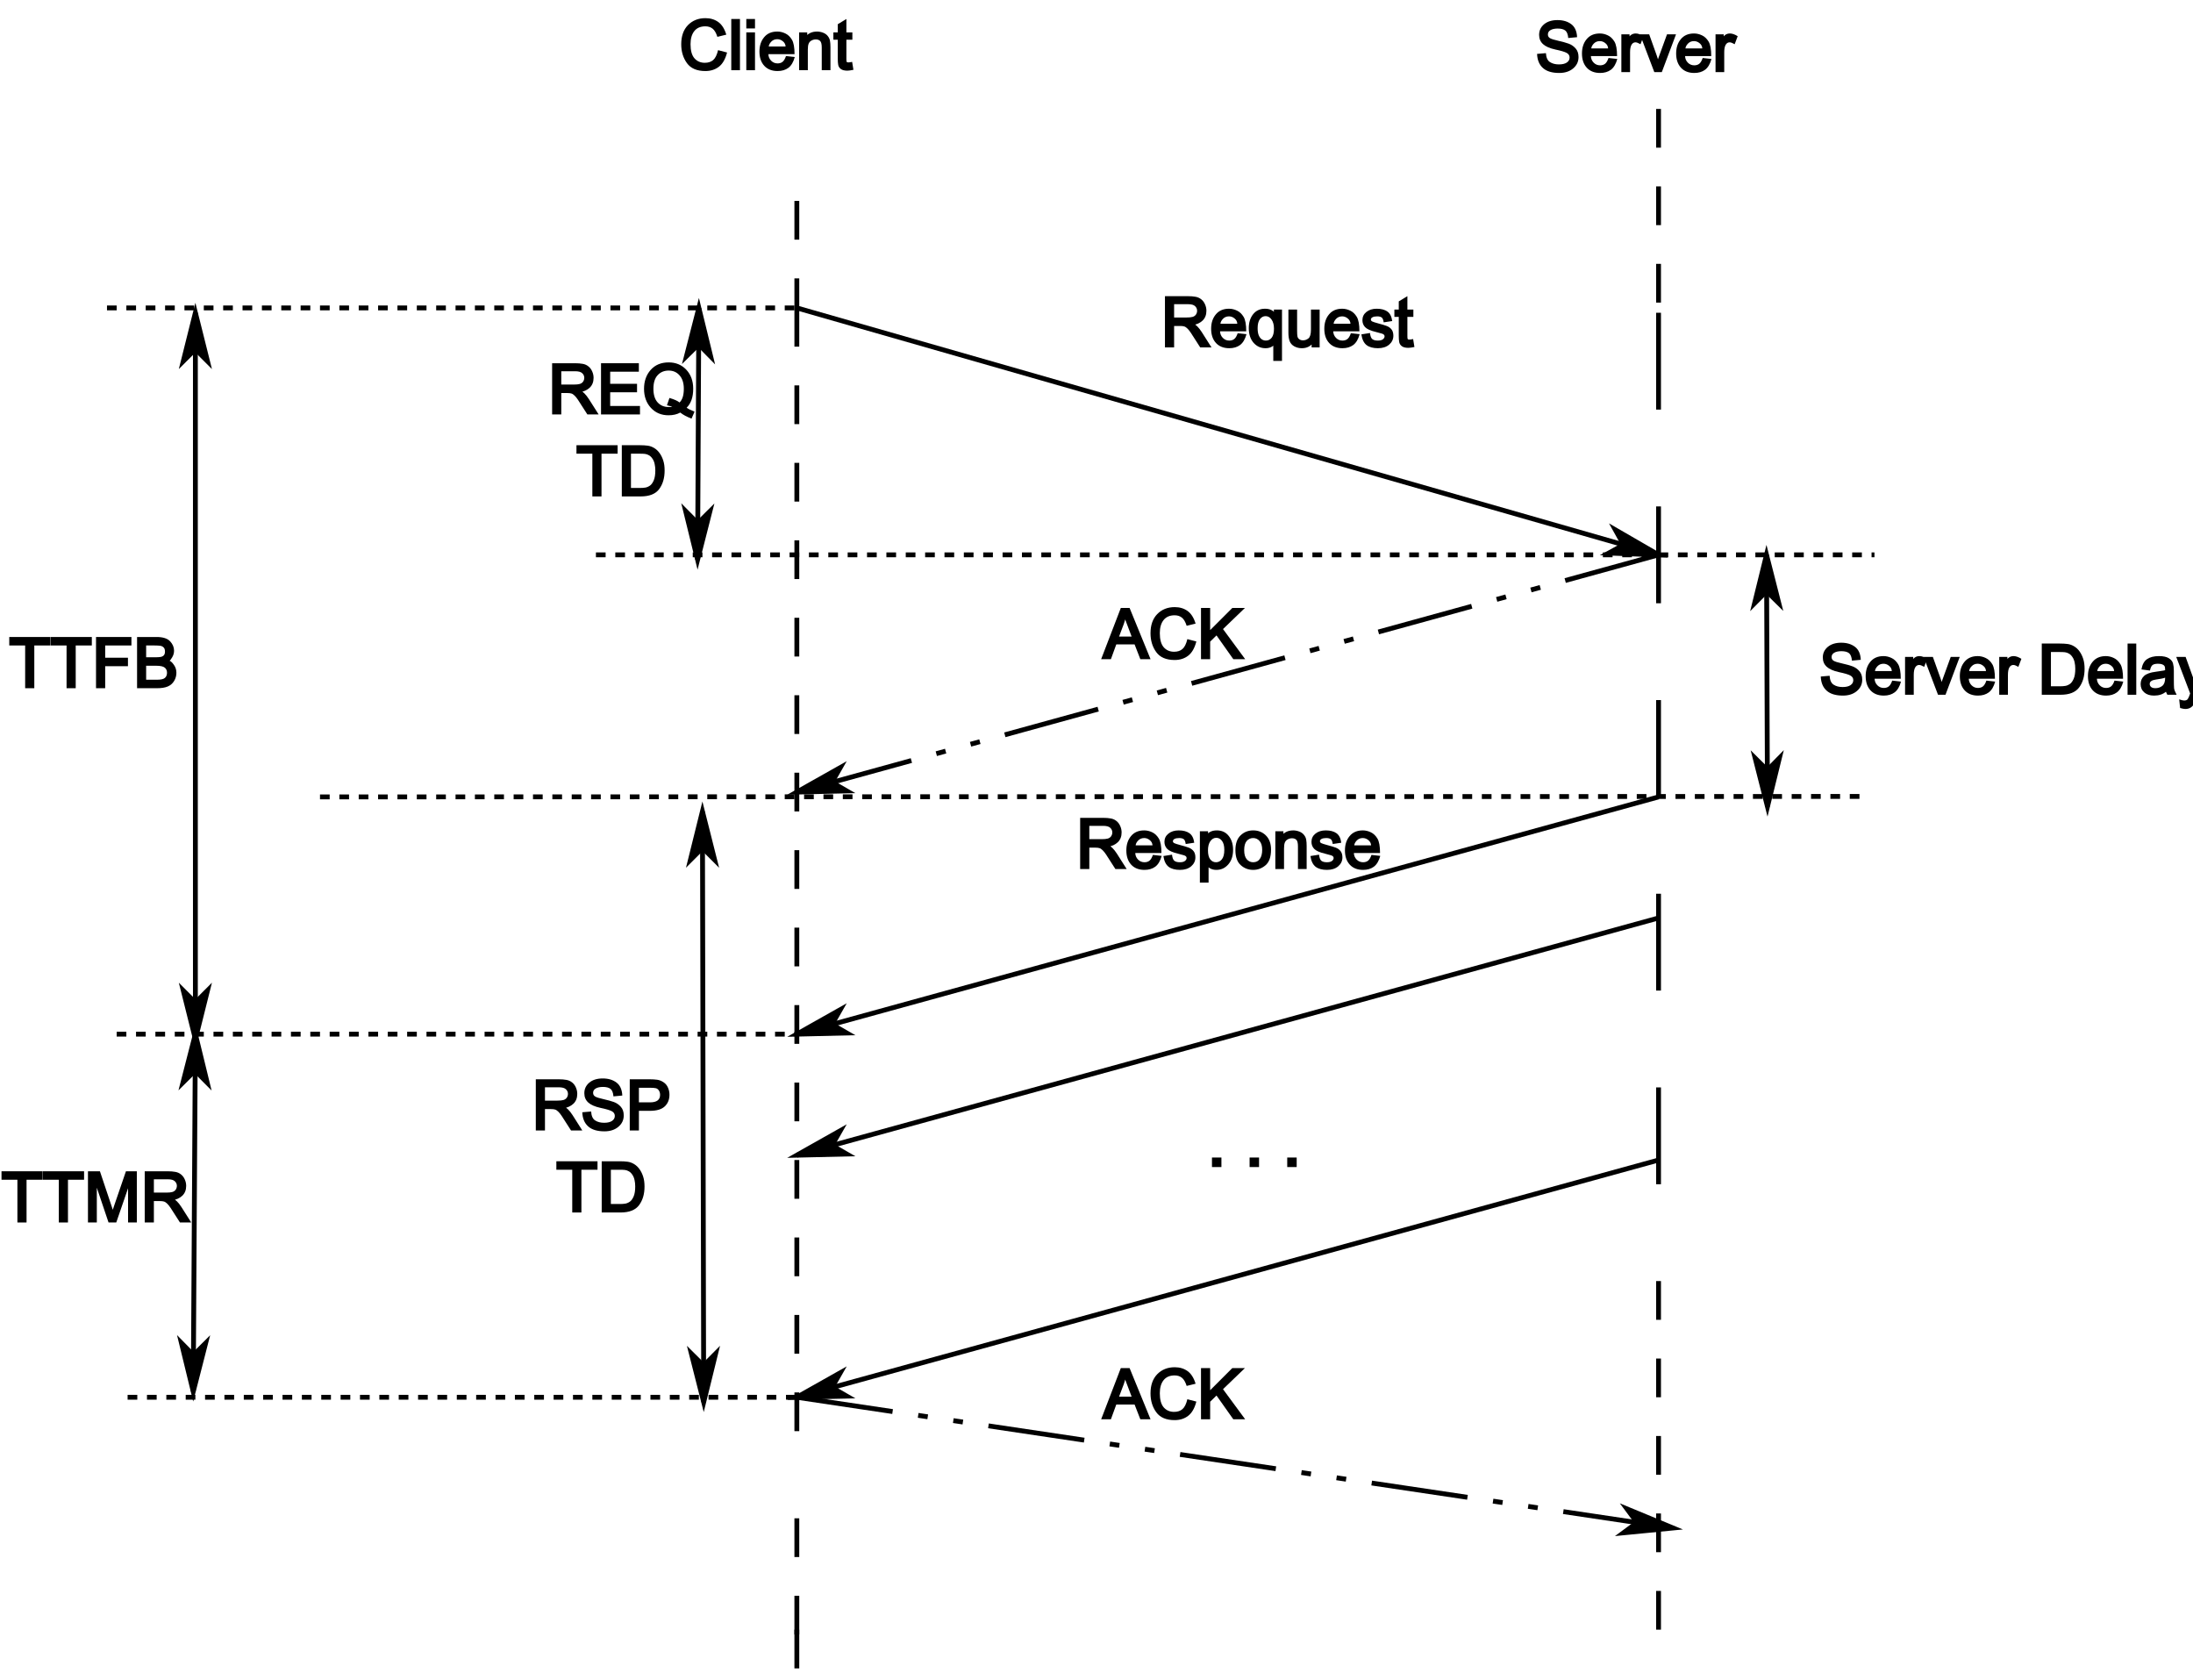<?xml version="1.0" encoding="UTF-8"?>
<svg xmlns="http://www.w3.org/2000/svg" xmlns:xlink="http://www.w3.org/1999/xlink" width="453pt" height="347pt" viewBox="0 0 453 347" version="1.1">
<defs>
<g>
<symbol overflow="visible" id="glyph0-0">
<path style="stroke:none;" d="M 10.734 0 L 8.406 0 C 7.352 -1.656 6.707 -2.66 6.469 -3.016 C 6.238 -3.367 6.004 -3.66 5.766 -3.891 C 5.523 -4.129 5.301 -4.273 5.094 -4.328 C 4.895 -4.391 4.617 -4.422 4.266 -4.422 L 3.016 -4.422 L 3.016 0 L 1.125 0 L 1.125 -10.578 L 5.844 -10.578 C 6.469 -10.578 7 -10.535 7.438 -10.453 C 7.883 -10.379 8.281 -10.203 8.625 -9.922 C 8.969 -9.648 9.227 -9.301 9.406 -8.875 C 9.594 -8.457 9.688 -8.02 9.688 -7.562 C 9.688 -6.719 9.422 -6.039 8.891 -5.531 C 8.359 -5.031 7.688 -4.723 6.875 -4.609 L 6.875 -5.016 C 7.488 -4.742 8.102 -4.129 8.719 -3.172 Z M 3.016 -6.172 L 5.578 -6.172 C 6.117 -6.172 6.535 -6.211 6.828 -6.297 C 7.117 -6.379 7.348 -6.535 7.516 -6.766 C 7.68 -7.004 7.766 -7.27 7.766 -7.562 C 7.766 -7.938 7.625 -8.254 7.344 -8.516 C 7.07 -8.785 6.586 -8.922 5.891 -8.922 L 3.016 -8.922 Z M 3.016 -6.172 "/>
</symbol>
<symbol overflow="visible" id="glyph0-1">
<path style="stroke:none;" d="M 9.156 0 L 1.109 0 L 1.109 -10.578 L 8.922 -10.578 L 8.922 -8.828 L 3 -8.828 L 3 -6.328 L 8.547 -6.328 L 8.547 -4.578 L 3 -4.578 L 3 -1.75 L 9.156 -1.75 Z M 9.156 0 "/>
</symbol>
<symbol overflow="visible" id="glyph0-2">
<path style="stroke:none;" d="M 11.094 -0.578 L 10.469 0.859 C 9.5 0.492 8.723 0.078 8.141 -0.391 C 7.461 -0.016 6.656 0.172 5.719 0.172 C 4.238 0.172 3.023 -0.336 2.078 -1.359 C 1.129 -2.391 0.656 -3.703 0.656 -5.297 C 0.656 -6.867 1.113 -8.172 2.031 -9.203 C 2.945 -10.234 4.188 -10.75 5.75 -10.75 C 7.227 -10.75 8.441 -10.242 9.391 -9.234 C 10.336 -8.223 10.812 -6.914 10.812 -5.312 C 10.812 -3.57 10.359 -2.266 9.453 -1.391 C 9.816 -1.129 10.363 -0.859 11.094 -0.578 Z M 7.984 -2.469 C 8.578 -3.02 8.875 -3.961 8.875 -5.297 C 8.875 -6.484 8.582 -7.406 8 -8.062 C 7.426 -8.727 6.676 -9.062 5.75 -9.062 C 4.812 -9.062 4.051 -8.742 3.469 -8.109 C 2.883 -7.484 2.594 -6.547 2.594 -5.297 C 2.594 -4.066 2.883 -3.129 3.469 -2.484 C 4.051 -1.848 4.812 -1.531 5.75 -1.531 C 6.195 -1.531 6.441 -1.539 6.484 -1.562 C 6.367 -1.633 6.004 -1.742 5.391 -1.891 L 5.906 -3.406 C 6.938 -3.102 7.629 -2.789 7.984 -2.469 Z M 7.984 -2.469 "/>
</symbol>
<symbol overflow="visible" id="glyph0-3">
<path style="stroke:none;" d="M 8.812 -8.828 L 5.484 -8.828 L 5.484 0 L 3.594 0 L 3.594 -8.828 L 0.312 -8.828 L 0.312 -10.578 L 8.812 -10.578 Z M 8.812 -8.828 "/>
</symbol>
<symbol overflow="visible" id="glyph0-4">
<path style="stroke:none;" d="M 1.125 -10.578 L 4.859 -10.578 C 5.473 -10.578 6.008 -10.547 6.469 -10.484 C 6.938 -10.422 7.383 -10.258 7.812 -10 C 8.25 -9.738 8.625 -9.383 8.938 -8.938 C 9.258 -8.488 9.508 -7.977 9.688 -7.406 C 9.875 -6.844 9.969 -6.156 9.969 -5.344 C 9.969 -3.801 9.594 -2.523 8.844 -1.516 C 8.094 -0.504 6.816 0 5.016 0 L 1.125 0 Z M 3.016 -1.75 L 4.875 -1.75 C 5.301 -1.75 5.672 -1.773 5.984 -1.828 C 6.297 -1.879 6.609 -2.008 6.922 -2.219 C 7.234 -2.438 7.5 -2.801 7.719 -3.312 C 7.938 -3.82 8.047 -4.508 8.047 -5.375 C 8.047 -5.852 8 -6.297 7.906 -6.703 C 7.82 -7.117 7.672 -7.484 7.453 -7.797 C 7.242 -8.117 7.004 -8.352 6.734 -8.5 C 6.461 -8.656 6.191 -8.75 5.922 -8.781 C 5.648 -8.812 5.285 -8.828 4.828 -8.828 L 3.016 -8.828 Z M 3.016 -1.75 "/>
</symbol>
<symbol overflow="visible" id="glyph0-5">
<path style="stroke:none;" d="M 3.203 0 L 1.25 0 L 1.25 -1.969 L 3.203 -1.969 Z M 3.203 0 "/>
</symbol>
<symbol overflow="visible" id="glyph0-6">
<path style="stroke:none;" d=""/>
</symbol>
<symbol overflow="visible" id="glyph0-7">
<path style="stroke:none;" d="M 10.062 0 L 7.953 0 L 6.766 -3.047 L 2.984 -3.047 L 1.875 0 L -0.141 0 L 3.922 -10.578 L 5.734 -10.578 Z M 6.156 -4.672 C 5.426 -6.586 5.008 -7.691 4.906 -7.984 C 4.801 -8.285 4.703 -8.613 4.609 -8.969 L 5.016 -8.969 C 4.91 -8.438 4.754 -7.879 4.547 -7.297 L 3.562 -4.672 Z M 6.156 -4.672 "/>
</symbol>
<symbol overflow="visible" id="glyph0-8">
<path style="stroke:none;" d="M 10.188 -3.656 C 9.832 -2.281 9.266 -1.297 8.484 -0.703 C 7.711 -0.117 6.785 0.172 5.703 0.172 C 3.961 0.172 2.695 -0.367 1.906 -1.453 C 1.113 -2.547 0.719 -3.848 0.719 -5.359 C 0.719 -7.035 1.18 -8.352 2.109 -9.312 C 3.047 -10.27 4.25 -10.75 5.719 -10.75 C 6.75 -10.75 7.633 -10.484 8.375 -9.953 C 9.113 -9.422 9.664 -8.551 10.031 -7.344 L 8.188 -6.891 C 7.926 -7.703 7.598 -8.266 7.203 -8.578 C 6.805 -8.898 6.305 -9.062 5.703 -9.062 C 4.703 -9.062 3.941 -8.734 3.422 -8.078 C 2.898 -7.422 2.641 -6.52 2.641 -5.375 C 2.641 -4.051 2.91 -3.078 3.453 -2.453 C 4.004 -1.836 4.719 -1.531 5.594 -1.531 C 6.301 -1.531 6.875 -1.719 7.312 -2.094 C 7.758 -2.477 8.098 -3.16 8.328 -4.141 Z M 10.188 -3.656 "/>
</symbol>
<symbol overflow="visible" id="glyph0-9">
<path style="stroke:none;" d="M 10.156 0 L 7.703 0 L 4.234 -4.906 L 2.922 -3.625 L 2.922 0 L 1.031 0 L 1.031 -10.578 L 2.922 -10.578 L 2.922 -6 L 7.5 -10.578 L 10.109 -10.578 L 5.578 -6.219 Z M 10.156 0 "/>
</symbol>
<symbol overflow="visible" id="glyph0-10">
<path style="stroke:none;" d="M 7.797 -3.312 L 2.391 -3.312 C 2.41 -2.781 2.602 -2.328 2.969 -1.953 C 3.332 -1.586 3.773 -1.406 4.297 -1.406 C 4.703 -1.406 5.039 -1.508 5.312 -1.719 C 5.594 -1.938 5.832 -2.336 6.031 -2.922 L 7.844 -2.719 C 7.562 -1.676 7.117 -0.93 6.516 -0.484 C 5.922 -0.047 5.18 0.172 4.297 0.172 C 3.129 0.172 2.211 -0.188 1.547 -0.906 C 0.879 -1.633 0.547 -2.613 0.547 -3.844 C 0.547 -5.051 0.867 -6.039 1.516 -6.812 C 2.16 -7.594 3.066 -7.984 4.234 -7.984 C 4.805 -7.984 5.359 -7.852 5.891 -7.594 C 6.43 -7.344 6.883 -6.914 7.25 -6.312 C 7.613 -5.707 7.797 -4.707 7.797 -3.312 Z M 5.953 -4.891 C 5.922 -5.348 5.727 -5.711 5.375 -5.984 C 5.031 -6.266 4.648 -6.406 4.234 -6.406 C 3.734 -6.406 3.32 -6.238 3 -5.906 C 2.676 -5.57 2.5 -5.234 2.469 -4.891 Z M 5.953 -4.891 "/>
</symbol>
<symbol overflow="visible" id="glyph0-11">
<path style="stroke:none;" d="M 7.391 2.797 L 5.594 2.797 L 5.594 -0.766 L 6 -0.766 C 5.52 -0.141 4.848 0.172 3.984 0.172 C 3.004 0.172 2.18 -0.203 1.516 -0.953 C 0.859 -1.711 0.531 -2.719 0.531 -3.969 C 0.531 -5.133 0.828 -6.094 1.422 -6.844 C 2.023 -7.602 2.848 -7.984 3.891 -7.984 C 4.91 -7.984 5.656 -7.613 6.125 -6.875 L 5.719 -6.875 L 5.719 -7.812 L 7.391 -7.812 Z M 4.062 -1.406 C 4.551 -1.406 4.953 -1.602 5.266 -2 C 5.578 -2.406 5.734 -3.023 5.734 -3.859 C 5.734 -4.648 5.566 -5.281 5.234 -5.75 C 4.91 -6.219 4.5 -6.453 4 -6.453 C 3.531 -6.453 3.141 -6.242 2.828 -5.828 C 2.516 -5.41 2.359 -4.789 2.359 -3.969 C 2.359 -3.375 2.43 -2.891 2.578 -2.516 C 2.734 -2.141 2.941 -1.859 3.203 -1.672 C 3.473 -1.492 3.758 -1.406 4.062 -1.406 Z M 4.062 -1.406 "/>
</symbol>
<symbol overflow="visible" id="glyph0-12">
<path style="stroke:none;" d="M 7.375 0 L 5.719 0 L 5.719 -1.062 L 6.109 -1.062 C 5.547 -0.238 4.738 0.172 3.688 0.172 C 3.125 0.172 2.602 0.039 2.125 -0.219 C 1.656 -0.488 1.336 -0.852 1.172 -1.312 C 1.004 -1.77 0.922 -2.344 0.922 -3.031 L 0.922 -7.812 L 2.719 -7.812 L 2.719 -3.516 C 2.719 -2.891 2.742 -2.461 2.797 -2.234 C 2.848 -2.004 2.977 -1.816 3.188 -1.672 C 3.395 -1.523 3.645 -1.453 3.938 -1.453 C 4.344 -1.453 4.719 -1.586 5.062 -1.859 C 5.406 -2.141 5.578 -2.738 5.578 -3.656 L 5.578 -7.812 L 7.375 -7.812 Z M 7.375 0 "/>
</symbol>
<symbol overflow="visible" id="glyph0-13">
<path style="stroke:none;" d="M 5.016 -5.172 C 4.953 -5.68 4.816 -6.016 4.609 -6.172 C 4.398 -6.328 4.086 -6.406 3.672 -6.406 C 3.254 -6.406 2.93 -6.344 2.703 -6.219 C 2.484 -6.102 2.375 -5.945 2.375 -5.75 C 2.375 -5.582 2.461 -5.453 2.641 -5.359 C 2.816 -5.266 3.234 -5.129 3.891 -4.953 C 4.648 -4.754 5.234 -4.578 5.641 -4.422 C 6.055 -4.266 6.391 -4.023 6.641 -3.703 C 6.891 -3.379 7.016 -2.945 7.016 -2.406 C 7.016 -1.676 6.723 -1.062 6.141 -0.562 C 5.555 -0.07 4.785 0.172 3.828 0.172 C 2.836 0.172 2.055 -0.039 1.484 -0.469 C 0.922 -0.906 0.562 -1.645 0.406 -2.688 L 2.188 -2.969 C 2.258 -2.332 2.422 -1.91 2.672 -1.703 C 2.93 -1.504 3.312 -1.406 3.812 -1.406 C 4.281 -1.406 4.629 -1.492 4.859 -1.672 C 5.086 -1.848 5.203 -2.051 5.203 -2.281 C 5.203 -2.426 5.156 -2.539 5.062 -2.625 C 4.969 -2.719 4.832 -2.789 4.656 -2.844 C 4.488 -2.906 4.066 -3.02 3.391 -3.188 C 2.305 -3.445 1.57 -3.773 1.188 -4.172 C 0.812 -4.566 0.625 -5.047 0.625 -5.609 C 0.625 -6.305 0.895 -6.875 1.438 -7.312 C 1.988 -7.758 2.703 -7.984 3.578 -7.984 C 4.504 -7.984 5.238 -7.789 5.781 -7.406 C 6.32 -7.031 6.656 -6.375 6.781 -5.438 Z M 5.016 -5.172 "/>
</symbol>
<symbol overflow="visible" id="glyph0-14">
<path style="stroke:none;" d="M 4.375 -0.078 C 3.812 0.035 3.395 0.094 3.125 0.094 C 2.52 0.094 2.066 -0.02 1.766 -0.25 C 1.473 -0.477 1.297 -0.758 1.234 -1.094 C 1.172 -1.426 1.141 -1.863 1.141 -2.406 L 1.141 -6.297 L 0.234 -6.297 L 0.234 -7.812 L 1.141 -7.812 L 1.141 -9.5 L 2.922 -10.578 L 2.922 -7.812 L 4.156 -7.812 L 4.156 -6.297 L 2.922 -6.297 L 2.922 -2.344 C 2.922 -2.02 2.941 -1.816 2.984 -1.734 C 3.023 -1.648 3.141 -1.609 3.328 -1.609 C 3.484 -1.609 3.742 -1.645 4.109 -1.719 Z M 4.375 -0.078 "/>
</symbol>
<symbol overflow="visible" id="glyph0-15">
<path style="stroke:none;" d="M 2.734 0 L 0.938 0 L 0.938 -10.578 L 2.734 -10.578 Z M 2.734 0 "/>
</symbol>
<symbol overflow="visible" id="glyph0-16">
<path style="stroke:none;" d="M 2.734 0 L 0.938 0 L 0.938 -7.812 L 2.734 -7.812 Z M 2.734 -8.625 L 0.938 -8.625 L 0.938 -10.578 L 2.734 -10.578 Z M 2.734 -8.625 "/>
</symbol>
<symbol overflow="visible" id="glyph0-17">
<path style="stroke:none;" d="M 7.422 0 L 5.625 0 L 5.625 -4.688 C 5.625 -5.363 5.516 -5.812 5.297 -6.031 C 5.086 -6.25 4.785 -6.359 4.391 -6.359 C 4.078 -6.359 3.781 -6.281 3.5 -6.125 C 3.227 -5.977 3.035 -5.766 2.922 -5.484 C 2.805 -5.211 2.75 -4.801 2.75 -4.25 L 2.75 0 L 0.953 0 L 0.953 -7.812 L 2.625 -7.812 L 2.625 -6.797 L 2.219 -6.797 C 2.438 -7.148 2.754 -7.438 3.172 -7.656 C 3.598 -7.875 4.094 -7.984 4.656 -7.984 C 5.062 -7.984 5.473 -7.906 5.891 -7.75 C 6.305 -7.594 6.633 -7.359 6.875 -7.047 C 7.125 -6.742 7.273 -6.414 7.328 -6.062 C 7.391 -5.719 7.422 -5.281 7.422 -4.75 Z M 7.422 0 "/>
</symbol>
<symbol overflow="visible" id="glyph0-18">
<path style="stroke:none;" d="M 7.047 -7.047 C 6.984 -7.805 6.781 -8.32 6.438 -8.594 C 6.094 -8.863 5.57 -9 4.875 -9 C 4.238 -9 3.738 -8.891 3.375 -8.672 C 3.02 -8.461 2.844 -8.164 2.844 -7.781 C 2.844 -7.457 2.977 -7.207 3.25 -7.031 C 3.531 -6.852 4.117 -6.664 5.016 -6.469 C 5.859 -6.281 6.555 -6.086 7.109 -5.891 C 7.672 -5.691 8.156 -5.363 8.562 -4.906 C 8.969 -4.457 9.172 -3.859 9.172 -3.109 C 9.172 -2.16 8.797 -1.375 8.047 -0.75 C 7.305 -0.133 6.352 0.172 5.188 0.172 C 3.707 0.172 2.586 -0.164 1.828 -0.844 C 1.066 -1.52 0.66 -2.492 0.609 -3.766 L 2.438 -3.922 C 2.488 -3.016 2.766 -2.398 3.266 -2.078 C 3.766 -1.754 4.383 -1.594 5.125 -1.594 C 5.812 -1.594 6.348 -1.719 6.734 -1.969 C 7.129 -2.227 7.328 -2.578 7.328 -3.016 C 7.328 -3.441 7.117 -3.766 6.703 -3.984 C 6.297 -4.203 5.52 -4.43 4.375 -4.672 C 3.227 -4.922 2.383 -5.289 1.844 -5.781 C 1.301 -6.27 1.031 -6.91 1.031 -7.703 C 1.031 -8.586 1.375 -9.316 2.062 -9.891 C 2.75 -10.461 3.672 -10.75 4.828 -10.75 C 5.992 -10.75 6.945 -10.461 7.688 -9.891 C 8.426 -9.328 8.82 -8.438 8.875 -7.219 Z M 7.047 -7.047 "/>
</symbol>
<symbol overflow="visible" id="glyph0-19">
<path style="stroke:none;" d="M 5.469 -7.422 L 4.844 -5.766 C 4.395 -6.023 4.051 -6.156 3.812 -6.156 C 3.457 -6.156 3.18 -5.984 2.984 -5.641 C 2.785 -5.297 2.688 -4.781 2.688 -4.094 L 2.688 0 L 0.891 0 L 0.891 -7.812 L 2.578 -7.812 L 2.578 -6.719 L 2.156 -6.719 C 2.539 -7.562 3.109 -7.984 3.859 -7.984 C 4.336 -7.984 4.875 -7.797 5.469 -7.422 Z M 5.469 -7.422 "/>
</symbol>
<symbol overflow="visible" id="glyph0-20">
<path style="stroke:none;" d="M 7.516 -7.812 L 4.578 0 L 3.031 0 L 0.062 -7.812 L 1.969 -7.812 L 3.531 -3.438 C 3.812 -2.625 3.969 -2.145 4 -2 L 3.578 -2 C 3.617 -2.156 3.727 -2.488 3.906 -3 L 5.656 -7.812 Z M 7.516 -7.812 "/>
</symbol>
<symbol overflow="visible" id="glyph0-21">
<path style="stroke:none;" d="M 11.156 0 L 9.344 0 L 9.344 -8.391 L 9.797 -8.391 L 6.906 0 L 5.312 0 L 2.438 -8.531 L 2.891 -8.531 L 2.891 0 L 1.062 0 L 1.062 -10.578 L 3.531 -10.578 L 5.969 -3.297 C 6.227 -2.504 6.367 -2.07 6.391 -2 L 5.984 -2 C 6.066 -2.27 6.223 -2.742 6.453 -3.422 L 8.906 -10.578 L 11.156 -10.578 Z M 11.156 0 "/>
</symbol>
<symbol overflow="visible" id="glyph0-22">
<path style="stroke:none;" d="M 7.969 0 L 6.047 0 C 5.859 -0.363 5.758 -0.57 5.75 -0.625 C 5.133 -0.094 4.316 0.172 3.297 0.172 C 2.453 0.172 1.781 -0.047 1.281 -0.484 C 0.781 -0.922 0.531 -1.492 0.531 -2.203 C 0.531 -2.891 0.77 -3.453 1.25 -3.891 C 1.727 -4.328 2.523 -4.613 3.641 -4.75 L 4.781 -4.922 C 5.188 -4.973 5.457 -5.023 5.594 -5.078 C 5.594 -5.305 5.582 -5.484 5.562 -5.609 C 5.551 -5.742 5.504 -5.867 5.422 -5.984 C 5.336 -6.098 5.191 -6.195 4.984 -6.281 C 4.785 -6.363 4.492 -6.406 4.109 -6.406 C 3.641 -6.406 3.281 -6.328 3.031 -6.172 C 2.781 -6.016 2.586 -5.625 2.453 -5 L 0.703 -5.234 C 0.867 -6.242 1.254 -6.953 1.859 -7.359 C 2.461 -7.773 3.273 -7.984 4.297 -7.984 C 5.223 -7.984 5.914 -7.832 6.375 -7.531 C 6.832 -7.238 7.113 -6.883 7.219 -6.469 C 7.332 -6.062 7.391 -5.562 7.391 -4.969 L 7.391 -3.312 C 7.391 -2.32 7.406 -1.664 7.438 -1.344 C 7.477 -1.02 7.656 -0.57 7.969 0 Z M 5.594 -3.469 L 5.594 -3.531 C 5.188 -3.383 4.551 -3.254 3.688 -3.141 C 2.832 -3.023 2.406 -2.723 2.406 -2.234 C 2.406 -1.984 2.5 -1.773 2.688 -1.609 C 2.883 -1.441 3.18 -1.359 3.578 -1.359 C 4.129 -1.359 4.602 -1.516 5 -1.828 C 5.395 -2.148 5.594 -2.695 5.594 -3.469 Z M 5.594 -3.469 "/>
</symbol>
<symbol overflow="visible" id="glyph0-23">
<path style="stroke:none;" d="M 7.578 -7.812 L 4.672 -0.109 C 4.672 -0.129 4.672 -0.113 4.672 -0.062 C 4.379 0.812 4.035 1.531 3.641 2.094 C 3.254 2.656 2.691 2.938 1.953 2.938 C 1.703 2.938 1.348 2.867 0.891 2.734 L 0.703 0.953 C 1.18 1.109 1.52 1.188 1.719 1.188 C 2.082 1.188 2.332 1.086 2.469 0.891 C 2.613 0.691 2.781 0.305 2.969 -0.266 L 0.094 -7.812 L 2.031 -7.812 L 3.812 -2.875 C 3.906 -2.57 3.992 -2.258 4.078 -1.938 L 3.672 -1.938 C 3.754 -2.332 3.883 -2.773 4.062 -3.266 L 5.719 -7.812 Z M 7.578 -7.812 "/>
</symbol>
<symbol overflow="visible" id="glyph0-24">
<path style="stroke:none;" d="M 8.438 -8.828 L 3.016 -8.828 L 3.016 -6.297 L 7.719 -6.297 L 7.719 -4.547 L 3.016 -4.547 L 3.016 0 L 1.125 0 L 1.125 -10.578 L 8.438 -10.578 Z M 8.438 -8.828 "/>
</symbol>
<symbol overflow="visible" id="glyph0-25">
<path style="stroke:none;" d="M 7.766 -5.672 C 8.004 -5.598 8.297 -5.32 8.641 -4.844 C 8.992 -4.363 9.172 -3.812 9.172 -3.188 C 9.172 -2.582 9.016 -2.02 8.703 -1.5 C 8.391 -0.977 7.953 -0.598 7.391 -0.359 C 6.828 -0.117 6.082 0 5.156 0 L 1.047 0 L 1.047 -10.578 L 5.078 -10.578 C 6.379 -10.578 7.305 -10.285 7.859 -9.703 C 8.41 -9.117 8.688 -8.469 8.688 -7.75 C 8.688 -7.258 8.555 -6.801 8.297 -6.375 C 8.047 -5.957 7.867 -5.723 7.766 -5.672 Z M 2.922 -6.391 L 4.828 -6.391 C 5.254 -6.391 5.602 -6.41 5.875 -6.453 C 6.145 -6.492 6.367 -6.598 6.547 -6.766 C 6.723 -6.941 6.812 -7.211 6.812 -7.578 C 6.812 -7.961 6.719 -8.242 6.531 -8.422 C 6.352 -8.609 6.117 -8.723 5.828 -8.766 C 5.547 -8.805 5.156 -8.828 4.656 -8.828 L 2.922 -8.828 Z M 2.922 -1.75 L 5.141 -1.75 C 5.961 -1.75 6.516 -1.875 6.797 -2.125 C 7.086 -2.383 7.234 -2.738 7.234 -3.188 C 7.234 -3.645 7.078 -4 6.766 -4.25 C 6.461 -4.508 5.863 -4.641 4.969 -4.641 L 2.922 -4.641 Z M 2.922 -1.75 "/>
</symbol>
<symbol overflow="visible" id="glyph0-26">
<path style="stroke:none;" d="M 2.219 -6.875 C 2.688 -7.613 3.43 -7.984 4.453 -7.984 C 5.492 -7.984 6.312 -7.602 6.906 -6.844 C 7.508 -6.094 7.812 -5.133 7.812 -3.969 C 7.812 -2.719 7.477 -1.711 6.812 -0.953 C 6.156 -0.203 5.344 0.172 4.375 0.172 C 3.5 0.172 2.828 -0.141 2.359 -0.766 L 2.75 -0.766 L 2.75 2.797 L 0.953 2.797 L 0.953 -7.812 L 2.641 -7.812 L 2.641 -6.875 Z M 4.281 -1.406 C 4.77 -1.406 5.176 -1.609 5.5 -2.016 C 5.832 -2.43 6 -3.082 6 -3.969 C 6 -4.789 5.836 -5.41 5.516 -5.828 C 5.203 -6.242 4.812 -6.453 4.344 -6.453 C 3.852 -6.453 3.441 -6.219 3.109 -5.75 C 2.785 -5.281 2.625 -4.648 2.625 -3.859 C 2.625 -3.023 2.781 -2.406 3.094 -2 C 3.406 -1.602 3.801 -1.406 4.281 -1.406 Z M 4.281 -1.406 "/>
</symbol>
<symbol overflow="visible" id="glyph0-27">
<path style="stroke:none;" d="M 4.172 -7.984 C 5.223 -7.984 6.098 -7.633 6.797 -6.938 C 7.504 -6.238 7.859 -5.266 7.859 -4.016 C 7.859 -2.504 7.477 -1.426 6.719 -0.781 C 5.969 -0.145 5.117 0.172 4.172 0.172 C 3.18 0.172 2.32 -0.156 1.594 -0.812 C 0.863 -1.469 0.5 -2.5 0.5 -3.906 C 0.5 -5.258 0.852 -6.273 1.562 -6.953 C 2.27 -7.641 3.141 -7.984 4.172 -7.984 Z M 4.172 -1.406 C 4.773 -1.406 5.234 -1.633 5.547 -2.094 C 5.867 -2.551 6.031 -3.172 6.031 -3.953 C 6.031 -4.785 5.848 -5.398 5.484 -5.797 C 5.129 -6.203 4.691 -6.406 4.172 -6.406 C 3.629 -6.406 3.18 -6.203 2.828 -5.797 C 2.484 -5.391 2.312 -4.758 2.312 -3.906 C 2.312 -3.062 2.488 -2.43 2.844 -2.016 C 3.195 -1.609 3.641 -1.406 4.172 -1.406 Z M 4.172 -1.406 "/>
</symbol>
<symbol overflow="visible" id="glyph0-28">
<path style="stroke:none;" d="M 1.078 -10.578 L 5.141 -10.578 C 5.742 -10.578 6.273 -10.547 6.734 -10.484 C 7.191 -10.422 7.629 -10.25 8.047 -9.969 C 8.461 -9.695 8.77 -9.328 8.969 -8.859 C 9.176 -8.398 9.281 -7.914 9.281 -7.406 C 9.281 -6.395 8.953 -5.582 8.297 -4.969 C 7.648 -4.363 6.633 -4.062 5.25 -4.062 L 2.969 -4.062 L 2.969 0 L 1.078 0 Z M 2.969 -5.812 L 5.266 -5.812 C 6.648 -5.812 7.344 -6.328 7.344 -7.359 C 7.344 -7.711 7.258 -8.016 7.094 -8.266 C 6.926 -8.516 6.719 -8.672 6.469 -8.734 C 6.219 -8.797 5.805 -8.828 5.234 -8.828 L 2.969 -8.828 Z M 2.969 -5.812 "/>
</symbol>
</g>
</defs>
<g id="surface243460">
<rect x="0" y="0" width="453" height="347" style="fill:rgb(100%,100%,100%);fill-opacity:1;stroke:none;"/>
<path style="fill:none;stroke-width:0.05;stroke-linecap:butt;stroke-linejoin:miter;stroke:rgb(0%,0%,0%);stroke-opacity:1;stroke-dasharray:0.4,0.4;stroke-miterlimit:10;" d="M 20.225 3.645 L 20.225 5.75 " transform="matrix(20,0,0,20,-61.9,-50.4)"/>
<path style="fill:none;stroke-width:0.05;stroke-linecap:butt;stroke-linejoin:miter;stroke:rgb(0%,0%,0%);stroke-opacity:1;stroke-dasharray:0.4,0.4;stroke-miterlimit:10;" d="M 20.225 15.75 L 20.225 19.4 " transform="matrix(20,0,0,20,-61.9,-50.4)"/>
<path style="fill:none;stroke-width:0.05;stroke-linecap:butt;stroke-linejoin:miter;stroke:rgb(0%,0%,0%);stroke-opacity:1;stroke-miterlimit:10;" d="M 11.325 5.7 L 20.225 8.25 " transform="matrix(20,0,0,20,-61.9,-50.4)"/>
<path style="fill-rule:evenodd;fill:rgb(0%,0%,0%);fill-opacity:1;stroke-width:0.05;stroke-linecap:butt;stroke-linejoin:miter;stroke:rgb(0%,0%,0%);stroke-opacity:1;stroke-miterlimit:10;" d="M 20.225 8.25 L 19.71 8.232 L 19.865 8.147 L 19.779 7.992 Z M 20.225 8.25 " transform="matrix(20,0,0,20,-61.9,-50.4)"/>
<path style="fill:none;stroke-width:0.05;stroke-linecap:butt;stroke-linejoin:miter;stroke:rgb(0%,0%,0%);stroke-opacity:1;stroke-miterlimit:10;" d="M 20.225 10.75 L 11.325 13.2 " transform="matrix(20,0,0,20,-61.9,-50.4)"/>
<path style="fill-rule:evenodd;fill:rgb(0%,0%,0%);fill-opacity:1;stroke-width:0.05;stroke-linecap:butt;stroke-linejoin:miter;stroke:rgb(0%,0%,0%);stroke-opacity:1;stroke-miterlimit:10;" d="M 11.325 13.2 L 11.774 12.947 L 11.687 13.1 L 11.84 13.188 Z M 11.325 13.2 " transform="matrix(20,0,0,20,-61.9,-50.4)"/>
<path style="fill:none;stroke-width:0.05;stroke-linecap:butt;stroke-linejoin:miter;stroke:rgb(0%,0%,0%);stroke-opacity:1;stroke-dasharray:0.1,0.1;stroke-miterlimit:10;" d="M 9.25 8.25 L 20.225 8.25 " transform="matrix(20,0,0,20,-61.9,-50.4)"/>
<g style="fill:rgb(0%,0%,0%);fill-opacity:1;">
  <use xlink:href="#glyph0-0" x="112.926" y="85.602"/>
  <use xlink:href="#glyph0-1" x="123.043" y="85.602"/>
  <use xlink:href="#glyph0-2" x="132.379" y="85.602"/>
</g>
<g style="fill:rgb(0%,0%,0%);fill-opacity:1;">
  <use xlink:href="#glyph0-3" x="118.766" y="102.535"/>
  <use xlink:href="#glyph0-4" x="127.32" y="102.535"/>
</g>
<path style="fill:none;stroke-width:0.05;stroke-linecap:butt;stroke-linejoin:miter;stroke:rgb(0%,0%,0%);stroke-opacity:1;stroke-dasharray:0.1,0.1;stroke-miterlimit:10;" d="M 4.413 16.95 L 11.325 16.95 " transform="matrix(20,0,0,20,-61.9,-50.4)"/>
<path style="fill:none;stroke-width:0.05;stroke-linecap:butt;stroke-linejoin:miter;stroke:rgb(0%,0%,0%);stroke-opacity:1;stroke-dasharray:0.1,0.1;stroke-miterlimit:10;" d="M 4.2 5.7 L 11.325 5.7 " transform="matrix(20,0,0,20,-61.9,-50.4)"/>
<path style="fill:none;stroke-width:0.05;stroke-linecap:butt;stroke-linejoin:miter;stroke:rgb(0%,0%,0%);stroke-opacity:1;stroke-miterlimit:10;" d="M 20.225 12 L 11.325 14.45 " transform="matrix(20,0,0,20,-61.9,-50.4)"/>
<path style="fill-rule:evenodd;fill:rgb(0%,0%,0%);fill-opacity:1;stroke-width:0.05;stroke-linecap:butt;stroke-linejoin:miter;stroke:rgb(0%,0%,0%);stroke-opacity:1;stroke-miterlimit:10;" d="M 11.325 14.45 L 11.774 14.197 L 11.687 14.35 L 11.84 14.438 Z M 11.325 14.45 " transform="matrix(20,0,0,20,-61.9,-50.4)"/>
<path style="fill:none;stroke-width:0.05;stroke-linecap:butt;stroke-linejoin:miter;stroke:rgb(0%,0%,0%);stroke-opacity:1;stroke-miterlimit:10;" d="M 20.225 14.5 L 11.325 16.95 " transform="matrix(20,0,0,20,-61.9,-50.4)"/>
<path style="fill-rule:evenodd;fill:rgb(0%,0%,0%);fill-opacity:1;stroke-width:0.05;stroke-linecap:butt;stroke-linejoin:miter;stroke:rgb(0%,0%,0%);stroke-opacity:1;stroke-miterlimit:10;" d="M 11.325 16.95 L 11.774 16.697 L 11.687 16.85 L 11.84 16.938 Z M 11.325 16.95 " transform="matrix(20,0,0,20,-61.9,-50.4)"/>
<g style="fill:rgb(0%,0%,0%);fill-opacity:1;">
  <use xlink:href="#glyph0-5" x="249.102" y="241.051"/>
  <use xlink:href="#glyph0-6" x="252.988" y="241.051"/>
  <use xlink:href="#glyph0-5" x="256.875" y="241.051"/>
  <use xlink:href="#glyph0-6" x="260.762" y="241.051"/>
  <use xlink:href="#glyph0-5" x="264.648" y="241.051"/>
</g>
<path style="fill:none;stroke-width:0.05;stroke-linecap:butt;stroke-linejoin:miter;stroke:rgb(0%,0%,0%);stroke-opacity:1;stroke-dasharray:0.1,0.1;stroke-miterlimit:10;" d="M 20.225 8.25 L 22.455 8.25 " transform="matrix(20,0,0,20,-61.9,-50.4)"/>
<path style="fill:none;stroke-width:0.05;stroke-linecap:butt;stroke-linejoin:miter;stroke:rgb(0%,0%,0%);stroke-opacity:1;stroke-dasharray:0.1,0.1;stroke-miterlimit:10;" d="M 6.4 10.75 L 22.33 10.745 " transform="matrix(20,0,0,20,-61.9,-50.4)"/>
<path style="fill:none;stroke-width:0.05;stroke-linecap:butt;stroke-linejoin:miter;stroke:rgb(0%,0%,0%);stroke-opacity:1;stroke-miterlimit:10;" d="M 21.34 8.25 L 21.35 10.85 " transform="matrix(20,0,0,20,-61.9,-50.4)"/>
<path style="fill-rule:evenodd;fill:rgb(0%,0%,0%);fill-opacity:1;stroke-width:0.05;stroke-linecap:butt;stroke-linejoin:miter;stroke:rgb(0%,0%,0%);stroke-opacity:1;stroke-miterlimit:10;" d="M 21.34 8.25 L 21.467 8.749 L 21.341 8.625 L 21.217 8.75 Z M 21.34 8.25 " transform="matrix(20,0,0,20,-61.9,-50.4)"/>
<path style="fill-rule:evenodd;fill:rgb(0%,0%,0%);fill-opacity:1;stroke-width:0.05;stroke-linecap:butt;stroke-linejoin:miter;stroke:rgb(0%,0%,0%);stroke-opacity:1;stroke-miterlimit:10;" d="M 21.35 10.85 L 21.223 10.35 L 21.349 10.475 L 21.473 10.349 Z M 21.35 10.85 " transform="matrix(20,0,0,20,-61.9,-50.4)"/>
<path style="fill:none;stroke-width:0.05;stroke-linecap:butt;stroke-linejoin:miter;stroke:rgb(0%,0%,0%);stroke-opacity:1;stroke-miterlimit:10;" d="M 10.313 5.7 L 10.3 8.3 " transform="matrix(20,0,0,20,-61.9,-50.4)"/>
<path style="fill-rule:evenodd;fill:rgb(0%,0%,0%);fill-opacity:1;stroke-width:0.05;stroke-linecap:butt;stroke-linejoin:miter;stroke:rgb(0%,0%,0%);stroke-opacity:1;stroke-miterlimit:10;" d="M 10.313 5.7 L 10.435 6.201 L 10.311 6.075 L 10.185 6.199 Z M 10.313 5.7 " transform="matrix(20,0,0,20,-61.9,-50.4)"/>
<path style="fill-rule:evenodd;fill:rgb(0%,0%,0%);fill-opacity:1;stroke-width:0.05;stroke-linecap:butt;stroke-linejoin:miter;stroke:rgb(0%,0%,0%);stroke-opacity:1;stroke-miterlimit:10;" d="M 10.3 8.3 L 10.177 7.799 L 10.302 7.925 L 10.427 7.801 Z M 10.3 8.3 " transform="matrix(20,0,0,20,-61.9,-50.4)"/>
<path style="fill:none;stroke-width:0.05;stroke-linecap:butt;stroke-linejoin:miter;stroke:rgb(0%,0%,0%);stroke-opacity:1;stroke-miterlimit:10;" d="M 10.35 10.9 L 10.363 17 " transform="matrix(20,0,0,20,-61.9,-50.4)"/>
<path style="fill-rule:evenodd;fill:rgb(0%,0%,0%);fill-opacity:1;stroke-width:0.05;stroke-linecap:butt;stroke-linejoin:miter;stroke:rgb(0%,0%,0%);stroke-opacity:1;stroke-miterlimit:10;" d="M 10.35 10.9 L 10.476 11.4 L 10.351 11.275 L 10.226 11.4 Z M 10.35 10.9 " transform="matrix(20,0,0,20,-61.9,-50.4)"/>
<path style="fill-rule:evenodd;fill:rgb(0%,0%,0%);fill-opacity:1;stroke-width:0.05;stroke-linecap:butt;stroke-linejoin:miter;stroke:rgb(0%,0%,0%);stroke-opacity:1;stroke-miterlimit:10;" d="M 10.363 17 L 10.236 16.5 L 10.362 16.625 L 10.486 16.5 Z M 10.363 17 " transform="matrix(20,0,0,20,-61.9,-50.4)"/>
<path style="fill:none;stroke-width:0.05;stroke-linecap:butt;stroke-linejoin:miter;stroke:rgb(0%,0%,0%);stroke-opacity:1;stroke-miterlimit:10;" d="M 5.113 5.75 L 5.113 13.25 " transform="matrix(20,0,0,20,-61.9,-50.4)"/>
<path style="fill-rule:evenodd;fill:rgb(0%,0%,0%);fill-opacity:1;stroke-width:0.05;stroke-linecap:butt;stroke-linejoin:miter;stroke:rgb(0%,0%,0%);stroke-opacity:1;stroke-miterlimit:10;" d="M 5.113 5.75 L 5.238 6.25 L 5.113 6.125 L 4.988 6.25 Z M 5.113 5.75 " transform="matrix(20,0,0,20,-61.9,-50.4)"/>
<path style="fill-rule:evenodd;fill:rgb(0%,0%,0%);fill-opacity:1;stroke-width:0.05;stroke-linecap:butt;stroke-linejoin:miter;stroke:rgb(0%,0%,0%);stroke-opacity:1;stroke-miterlimit:10;" d="M 5.113 13.25 L 4.988 12.75 L 5.113 12.875 L 5.238 12.75 Z M 5.113 13.25 " transform="matrix(20,0,0,20,-61.9,-50.4)"/>
<path style="fill:none;stroke-width:0.05;stroke-linecap:butt;stroke-linejoin:miter;stroke:rgb(0%,0%,0%);stroke-opacity:1;stroke-dasharray:0.1,0.1;stroke-miterlimit:10;" d="M 4.3 13.2 L 11.325 13.2 " transform="matrix(20,0,0,20,-61.9,-50.4)"/>
<path style="fill:none;stroke-width:0.05;stroke-linecap:butt;stroke-linejoin:miter;stroke:rgb(0%,0%,0%);stroke-opacity:1;stroke-dasharray:1,1;stroke-miterlimit:10;" d="M 20.225 5.75 L 20.225 15.75 " transform="matrix(20,0,0,20,-61.9,-50.4)"/>
<path style="fill:none;stroke-width:0.05;stroke-linecap:butt;stroke-linejoin:miter;stroke:rgb(0%,0%,0%);stroke-opacity:1;stroke-dasharray:1,0.267,0.1,0.267,0.1,0.267;stroke-miterlimit:10;" d="M 20.225 8.25 L 11.325 10.7 " transform="matrix(20,0,0,20,-61.9,-50.4)"/>
<path style="fill-rule:evenodd;fill:rgb(0%,0%,0%);fill-opacity:1;stroke-width:0.05;stroke-linecap:butt;stroke-linejoin:miter;stroke:rgb(0%,0%,0%);stroke-opacity:1;stroke-miterlimit:10;" d="M 11.325 10.7 L 11.774 10.447 L 11.687 10.6 L 11.84 10.688 Z M 11.325 10.7 " transform="matrix(20,0,0,20,-61.9,-50.4)"/>
<g style="fill:rgb(0%,0%,0%);fill-opacity:1;">
  <use xlink:href="#glyph0-7" x="227.602" y="136.148"/>
  <use xlink:href="#glyph0-8" x="236.938" y="136.148"/>
  <use xlink:href="#glyph0-9" x="247.055" y="136.148"/>
</g>
<path style="fill:none;stroke-width:0.05;stroke-linecap:butt;stroke-linejoin:miter;stroke:rgb(0%,0%,0%);stroke-opacity:1;stroke-dasharray:1,0.267,0.1,0.267,0.1,0.267;stroke-miterlimit:10;" d="M 11.325 16.95 L 20.375 18.3 " transform="matrix(20,0,0,20,-61.9,-50.4)"/>
<path style="fill-rule:evenodd;fill:rgb(0%,0%,0%);fill-opacity:1;stroke-width:0.05;stroke-linecap:butt;stroke-linejoin:miter;stroke:rgb(0%,0%,0%);stroke-opacity:1;stroke-miterlimit:10;" d="M 20.375 18.3 L 19.862 18.35 L 20.004 18.245 L 19.899 18.103 Z M 20.375 18.3 " transform="matrix(20,0,0,20,-61.9,-50.4)"/>
<g style="fill:rgb(0%,0%,0%);fill-opacity:1;">
  <use xlink:href="#glyph0-7" x="227.602" y="293.148"/>
  <use xlink:href="#glyph0-8" x="236.938" y="293.148"/>
  <use xlink:href="#glyph0-9" x="247.055" y="293.148"/>
</g>
<g style="fill:rgb(0%,0%,0%);fill-opacity:1;">
  <use xlink:href="#glyph0-0" x="239.516" y="71.75"/>
  <use xlink:href="#glyph0-10" x="249.633" y="71.75"/>
  <use xlink:href="#glyph0-11" x="257.426" y="71.75"/>
  <use xlink:href="#glyph0-12" x="265.219" y="71.75"/>
  <use xlink:href="#glyph0-10" x="273.012" y="71.75"/>
  <use xlink:href="#glyph0-13" x="280.805" y="71.75"/>
  <use xlink:href="#glyph0-14" x="287.797" y="71.75"/>
</g>
<g style="fill:rgb(0%,0%,0%);fill-opacity:1;">
  <use xlink:href="#glyph0-8" x="140" y="14.5"/>
  <use xlink:href="#glyph0-15" x="150.117" y="14.5"/>
  <use xlink:href="#glyph0-16" x="153.223" y="14.5"/>
  <use xlink:href="#glyph0-10" x="156.328" y="14.5"/>
  <use xlink:href="#glyph0-17" x="164.121" y="14.5"/>
  <use xlink:href="#glyph0-14" x="171.914" y="14.5"/>
</g>
<g style="fill:rgb(0%,0%,0%);fill-opacity:1;">
  <use xlink:href="#glyph0-18" x="316.898" y="14.898"/>
  <use xlink:href="#glyph0-10" x="326.234" y="14.898"/>
  <use xlink:href="#glyph0-19" x="334.027" y="14.898"/>
  <use xlink:href="#glyph0-20" x="338.695" y="14.898"/>
  <use xlink:href="#glyph0-10" x="345.688" y="14.898"/>
  <use xlink:href="#glyph0-19" x="353.48" y="14.898"/>
</g>
<g style="fill:rgb(0%,0%,0%);fill-opacity:1;">
  <use xlink:href="#glyph0-3" x="0" y="252.5"/>
  <use xlink:href="#glyph0-3" x="8.555" y="252.5"/>
  <use xlink:href="#glyph0-21" x="17.109" y="252.5"/>
  <use xlink:href="#glyph0-0" x="28.77" y="252.5"/>
</g>
<g style="fill:rgb(0%,0%,0%);fill-opacity:1;">
  <use xlink:href="#glyph0-18" x="375.5" y="143.5"/>
  <use xlink:href="#glyph0-10" x="384.836" y="143.5"/>
  <use xlink:href="#glyph0-19" x="392.629" y="143.5"/>
  <use xlink:href="#glyph0-20" x="397.297" y="143.5"/>
  <use xlink:href="#glyph0-10" x="404.289" y="143.5"/>
  <use xlink:href="#glyph0-19" x="412.082" y="143.5"/>
  <use xlink:href="#glyph0-6" x="416.75" y="143.5"/>
  <use xlink:href="#glyph0-4" x="420.637" y="143.5"/>
  <use xlink:href="#glyph0-10" x="430.754" y="143.5"/>
  <use xlink:href="#glyph0-15" x="438.547" y="143.5"/>
  <use xlink:href="#glyph0-22" x="441.652" y="143.5"/>
  <use xlink:href="#glyph0-23" x="449.445" y="143.5"/>
</g>
<g style="fill:rgb(0%,0%,0%);fill-opacity:1;">
  <use xlink:href="#glyph0-3" x="1.602" y="142.148"/>
  <use xlink:href="#glyph0-3" x="10.156" y="142.148"/>
  <use xlink:href="#glyph0-24" x="18.711" y="142.148"/>
  <use xlink:href="#glyph0-25" x="27.266" y="142.148"/>
</g>
<g style="fill:rgb(0%,0%,0%);fill-opacity:1;">
  <use xlink:href="#glyph0-0" x="222" y="179.5"/>
  <use xlink:href="#glyph0-10" x="232.117" y="179.5"/>
  <use xlink:href="#glyph0-13" x="239.91" y="179.5"/>
  <use xlink:href="#glyph0-26" x="246.902" y="179.5"/>
  <use xlink:href="#glyph0-27" x="254.695" y="179.5"/>
  <use xlink:href="#glyph0-17" x="262.488" y="179.5"/>
  <use xlink:href="#glyph0-13" x="270.281" y="179.5"/>
  <use xlink:href="#glyph0-10" x="277.273" y="179.5"/>
</g>
<path style="fill:none;stroke-width:0.05;stroke-linecap:butt;stroke-linejoin:miter;stroke:rgb(0%,0%,0%);stroke-opacity:1;stroke-dasharray:0.4,0.4;stroke-miterlimit:10;" d="M 11.325 4.595 L 11.325 5.7 " transform="matrix(20,0,0,20,-61.9,-50.4)"/>
<path style="fill:none;stroke-width:0.05;stroke-linecap:butt;stroke-linejoin:miter;stroke:rgb(0%,0%,0%);stroke-opacity:1;stroke-dasharray:0.4,0.4;stroke-miterlimit:10;" d="M 11.325 18.2 L 11.325 19.45 " transform="matrix(20,0,0,20,-61.9,-50.4)"/>
<g style="fill:rgb(0%,0%,0%);fill-opacity:1;">
  <use xlink:href="#glyph0-0" x="109.555" y="233.5"/>
  <use xlink:href="#glyph0-18" x="119.672" y="233.5"/>
  <use xlink:href="#glyph0-28" x="129.008" y="233.5"/>
</g>
<g style="fill:rgb(0%,0%,0%);fill-opacity:1;">
  <use xlink:href="#glyph0-3" x="114.613" y="250.434"/>
  <use xlink:href="#glyph0-4" x="123.168" y="250.434"/>
</g>
<path style="fill:none;stroke-width:0.05;stroke-linecap:butt;stroke-linejoin:miter;stroke:rgb(0%,0%,0%);stroke-opacity:1;stroke-miterlimit:10;" d="M 5.113 13.2 L 5.091 16.891 " transform="matrix(20,0,0,20,-61.9,-50.4)"/>
<path style="fill-rule:evenodd;fill:rgb(0%,0%,0%);fill-opacity:1;stroke-width:0.05;stroke-linecap:butt;stroke-linejoin:miter;stroke:rgb(0%,0%,0%);stroke-opacity:1;stroke-miterlimit:10;" d="M 5.113 13.2 L 5.235 13.701 L 5.11 13.575 L 4.985 13.699 Z M 5.113 13.2 " transform="matrix(20,0,0,20,-61.9,-50.4)"/>
<path style="fill-rule:evenodd;fill:rgb(0%,0%,0%);fill-opacity:1;stroke-width:0.05;stroke-linecap:butt;stroke-linejoin:miter;stroke:rgb(0%,0%,0%);stroke-opacity:1;stroke-miterlimit:10;" d="M 5.091 16.891 L 4.969 16.39 L 5.093 16.516 L 5.219 16.391 Z M 5.091 16.891 " transform="matrix(20,0,0,20,-61.9,-50.4)"/>
<path style="fill:none;stroke-width:0.05;stroke-linecap:butt;stroke-linejoin:miter;stroke:rgb(0%,0%,0%);stroke-opacity:1;stroke-dasharray:0.4,0.4;stroke-miterlimit:10;" d="M 11.325 5.7 L 11.325 17.35 " transform="matrix(20,0,0,20,-61.9,-50.4)"/>
<path style="fill:none;stroke-width:0.05;stroke-linecap:butt;stroke-linejoin:miter;stroke:rgb(0%,0%,0%);stroke-opacity:1;stroke-dasharray:0.4,0.4;stroke-miterlimit:10;" d="M 11.325 19.35 L 11.325 19.85 " transform="matrix(20,0,0,20,-61.9,-50.4)"/>
</g>
</svg>
